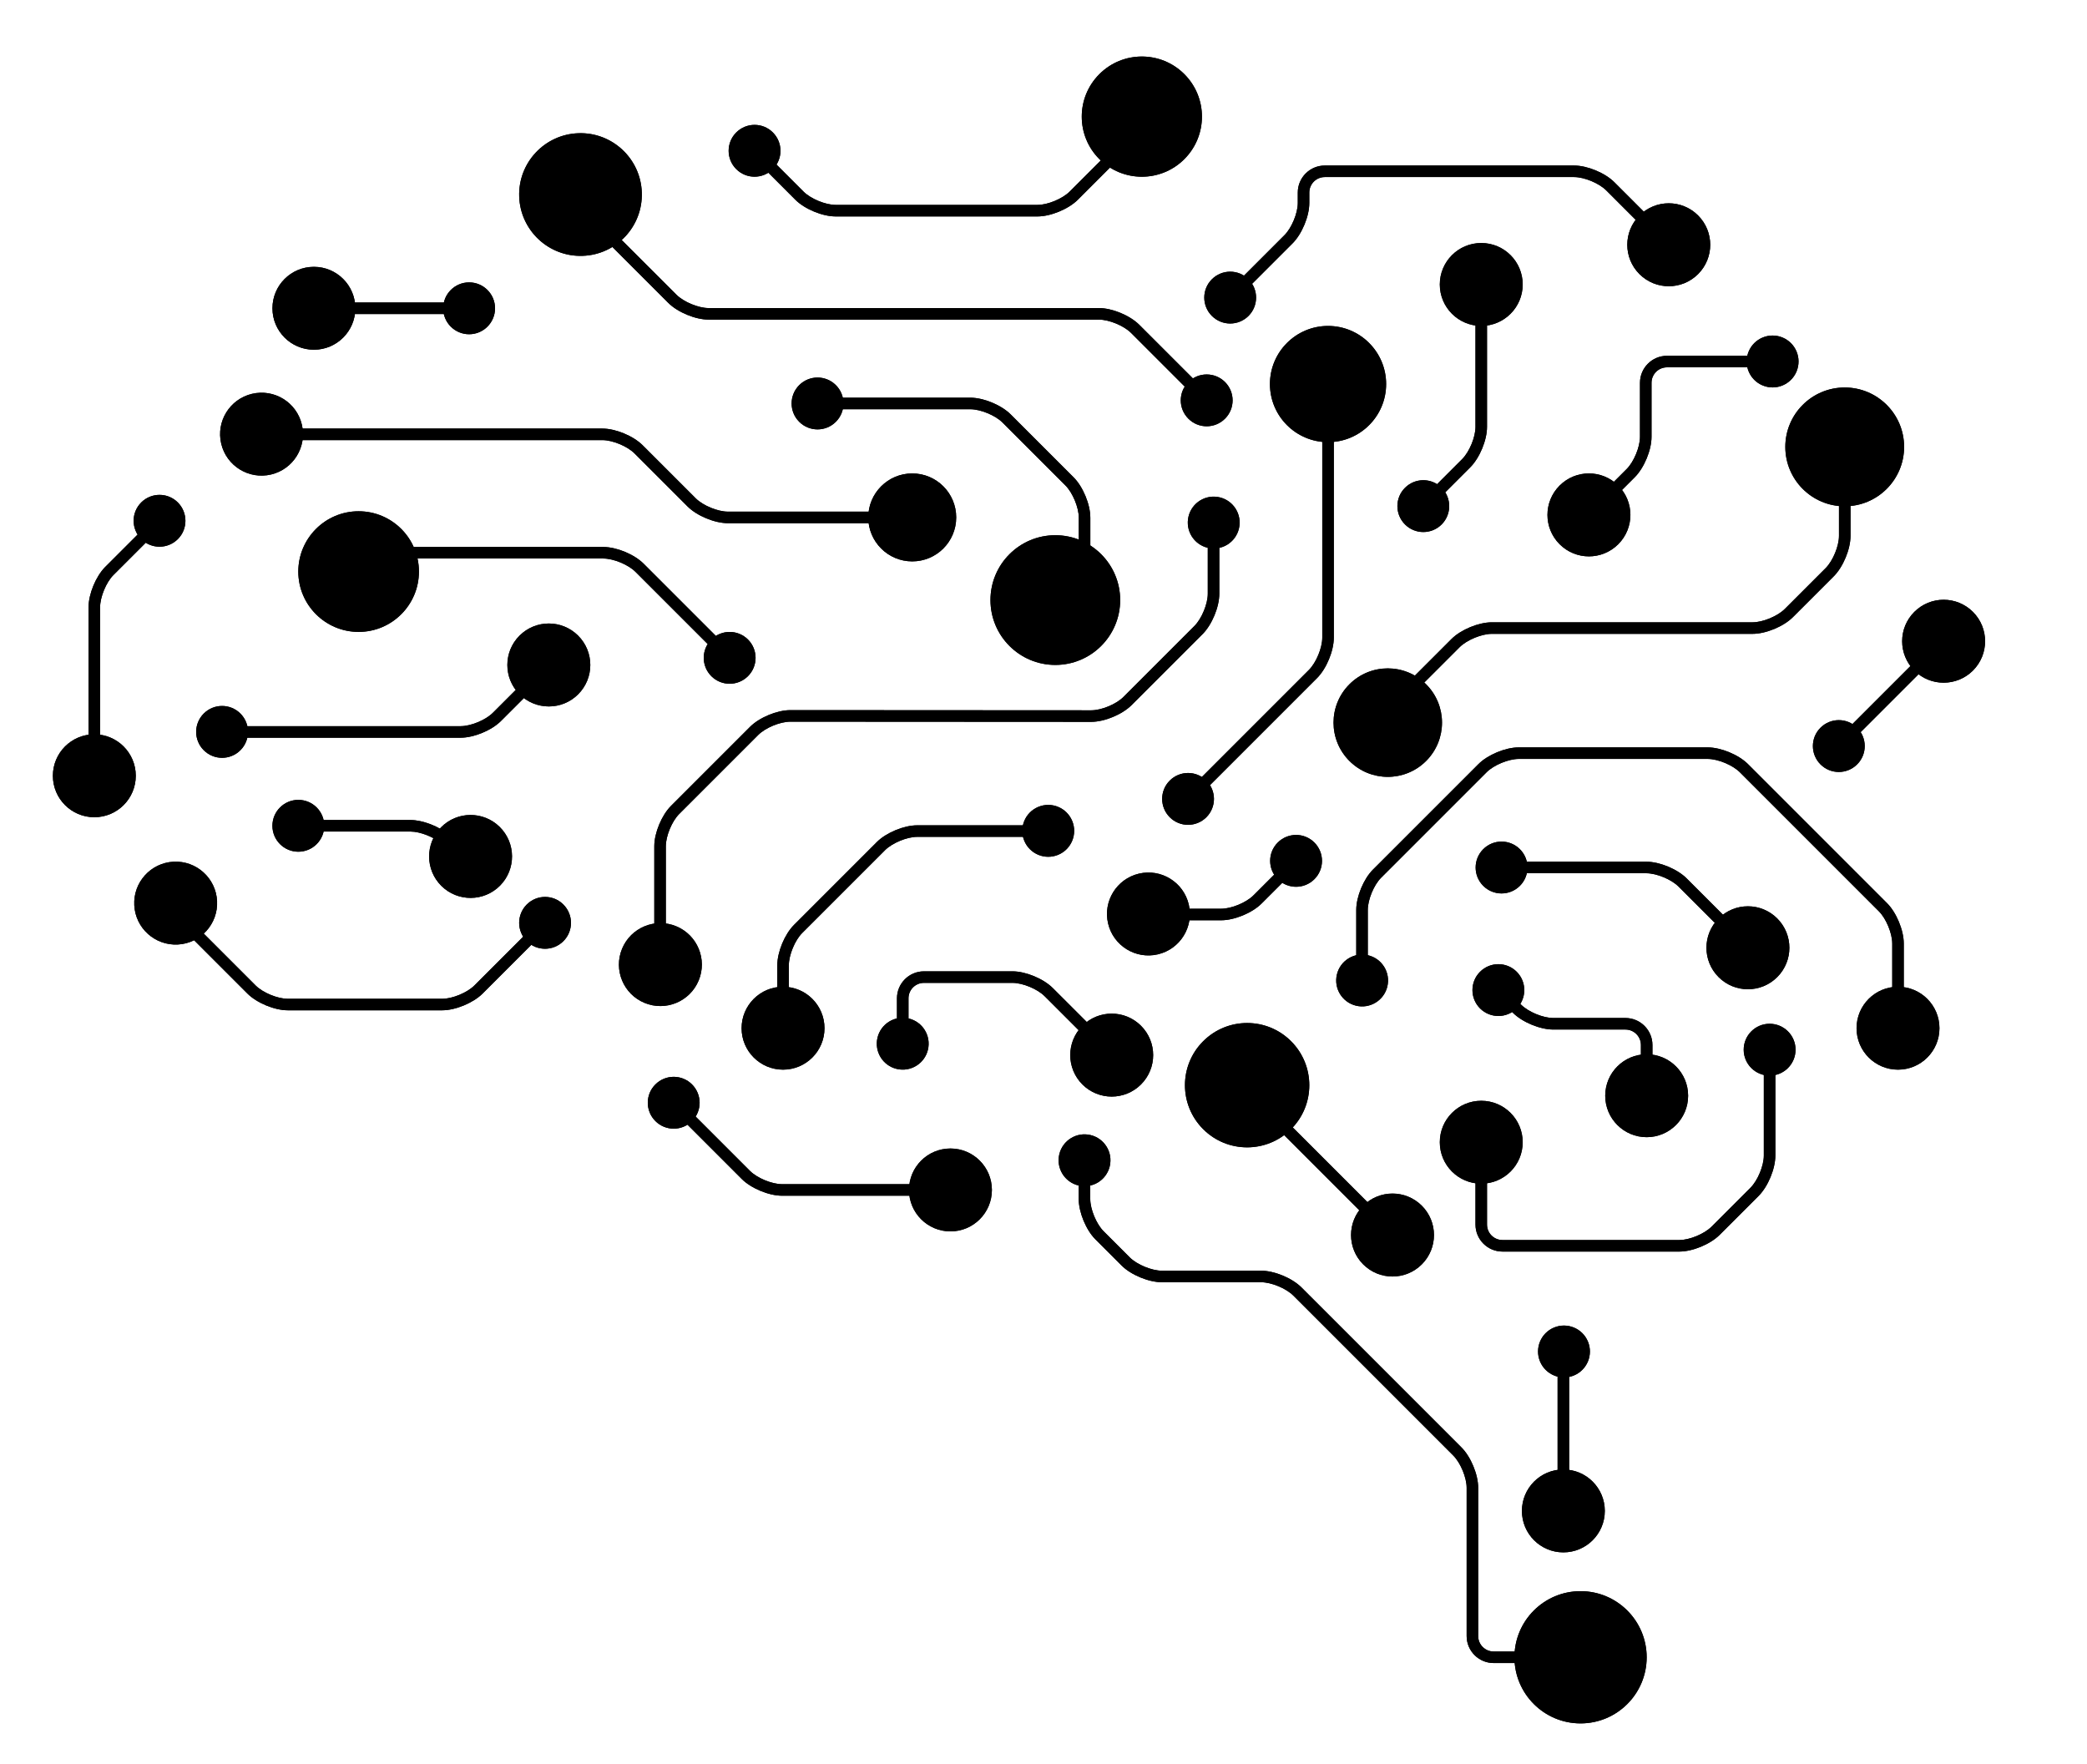 <?xml version="1.0" encoding="utf-8"?>
<!-- Generator: Adobe Illustrator 25.4.8, SVG Export Plug-In . SVG Version: 6.00 Build 0)  -->
<svg version="1.1" xmlns="http://www.w3.org/2000/svg" xmlns:xlink="http://www.w3.org/1999/xlink" x="0px" y="0px"
	 viewBox="0 0 611.75 517.04" style="enable-background:new 0 0 611.75 517.04;" xml:space="preserve">
<g id="Background">
</g>
<g id="Artwork">
	<g>
		<g>
			<g>
				<g>
					<path d="M349.17,235.64l-2.39-2.39l36.91-36.91c2.11-2.11,3.9-6.43,3.9-9.42v-74.96h3.38v74.96c0,3.88-2.15,9.06-4.89,11.81
						L349.17,235.64z"/>
				</g>
				<g>
					<g>
						<path d="M353.62,239.54c-2.97,2.97-7.78,2.97-10.74,0s-2.97-7.78,0-10.74c2.97-2.97,7.78-2.97,10.74,0
							C356.58,231.77,356.58,236.58,353.62,239.54z"/>
					</g>
				</g>
				<g>
					<g>
						<path d="M406.31,112.57c0-9.4-7.63-17.03-17.03-17.03c-9.4,0-17.03,7.63-17.03,17.03c0,9.4,7.63,17.03,17.03,17.03
							C398.69,129.6,406.31,121.97,406.31,112.57z"/>
					</g>
				</g>
			</g>
			<g>
				<g>
					<path d="M411.42,206.12l-2.39-2.39l16.44-16.43c2.74-2.74,7.93-4.89,11.81-4.89h76.45c2.99,0,7.3-1.79,9.42-3.9l12-12
						c2.11-2.11,3.9-6.43,3.9-9.42v-19.46h3.38v19.46c0,3.88-2.15,9.06-4.89,11.81l-12,12c-2.74,2.74-7.93,4.89-11.81,4.89h-76.45
						c-2.99,0-7.3,1.79-9.42,3.9L411.42,206.12z"/>
				</g>
				<g>
					<g>
						<path d="M418.03,223.05c-6.21,6.21-16.27,6.21-22.48,0c-6.21-6.21-6.21-16.27,0-22.48c6.21-6.21,16.27-6.21,22.48,0
							C424.24,206.78,424.24,216.84,418.03,223.05z"/>
					</g>
				</g>
				<g>
					<g>
						<path d="M558.14,130.99c0-9.61-7.79-17.41-17.41-17.41c-9.61,0-17.41,7.79-17.41,17.41c0,9.61,7.79,17.41,17.41,17.41
							C550.34,148.39,558.14,140.6,558.14,130.99z"/>
					</g>
				</g>
			</g>
			<g>
				<g>
					<path d="M357.98,269.74h-21.93v-3.38h21.93c2.99,0,7.3-1.79,9.42-3.9l11.59-11.59l2.39,2.39l-11.59,11.59
						C367.04,267.59,361.85,269.74,357.98,269.74z"/>
				</g>
				<g>
					<g>
						<path d="M374.54,246.96c2.97-2.97,7.78-2.97,10.74,0c2.97,2.97,2.97,7.78,0,10.74c-2.97,2.97-7.78,2.97-10.74,0
							C371.57,254.73,371.57,249.92,374.54,246.96z"/>
					</g>
				</g>
				<g>
					<g>
						<ellipse transform="matrix(0.973 -0.23 0.23 0.973 -52.579 84.517)" cx="336.65" cy="268.05" rx="12.15" ry="12.15"/>
					</g>
				</g>
			</g>
			<g>
				<g>
					<path d="M352.78,118.82l-21.24-21.24c-2.11-2.11-6.43-3.9-9.42-3.9H207.71c-3.88,0-9.06-2.15-11.81-4.89l-22.96-22.96
						c-2.08-2.08-3.88-5.64-4.59-9.06l3.31-0.68c0.57,2.74,2.07,5.76,3.67,7.36L198.3,86.4c2.11,2.11,6.43,3.9,9.42,3.9h114.41
						c3.88,0,9.06,2.15,11.81,4.89l21.24,21.24L352.78,118.82z"/>
				</g>
				<g>
					<g>
						<path d="M359.08,111.98c2.97,2.97,2.97,7.78,0,10.74c-2.97,2.97-7.78,2.97-10.74,0c-2.97-2.97-2.97-7.78,0-10.74
							C351.3,109.02,356.11,109.02,359.08,111.98z"/>
					</g>
				</g>
				<g>
					<g>
						<path d="M188.13,56.41c-0.34-9.92-8.66-17.7-18.58-17.36c-9.92,0.34-17.7,8.66-17.36,18.58c0.34,9.92,8.66,17.7,18.58,17.36
							C180.7,74.66,188.47,66.34,188.13,56.41z"/>
					</g>
				</g>
			</g>
			<g>
				<g>
					<path d="M418.13,149.81l-2.39-2.39l12.86-12.86c2.11-2.11,3.9-6.43,3.9-9.42V82.77h3.38v42.37c0,3.88-2.15,9.06-4.89,11.81
						L418.13,149.81z"/>
				</g>
				<g>
					<g>
						<path d="M422.58,153.72c-2.97,2.97-7.78,2.97-10.74,0c-2.97-2.97-2.97-7.78,0-10.74c2.97-2.97,7.78-2.97,10.74,0
							C425.54,145.94,425.54,150.75,422.58,153.72z"/>
					</g>
				</g>
				<g>
					<g>
						<path d="M446.34,83.38c0-6.71-5.44-12.15-12.15-12.15s-12.15,5.44-12.15,12.15c0,6.71,5.44,12.15,12.15,12.15
							S446.34,90.09,446.34,83.38z"/>
					</g>
				</g>
			</g>
			<g>
				<g>
					<path d="M511.58,279.43l-19.57-19.57c-2.11-2.11-6.43-3.9-9.42-3.9h-42.76v-3.38h42.76c3.88,0,9.06,2.15,11.81,4.89
						l19.57,19.57L511.58,279.43z"/>
				</g>
				<g>
					<g>
						<ellipse transform="matrix(0.707 -0.707 0.707 0.707 -50.855 385.752)" cx="440.22" cy="254.26" rx="7.6" ry="7.6"/>
					</g>
				</g>
				<g>
					<g>
						<path d="M503.76,286.4c4.75,4.75,12.44,4.75,17.19,0c4.75-4.75,4.75-12.44,0-17.19c-4.75-4.75-12.44-4.75-17.19,0
							C499.01,273.96,499.01,281.65,503.76,286.4z"/>
					</g>
				</g>
			</g>
			<g>
				<g>
					<path d="M231.23,301.99h-3.38v-19.08c0-3.88,2.15-9.06,4.89-11.81l24.3-24.3c2.74-2.74,7.93-4.89,11.81-4.89h38.69v3.38h-38.69
						c-2.99,0-7.3,1.79-9.42,3.9l-24.3,24.3c-2.11,2.11-3.9,6.43-3.9,9.42V301.99z"/>
				</g>
				<g>
					<g>
						<ellipse transform="matrix(0.924 -0.383 0.383 0.924 -69.842 136.084)" cx="307.15" cy="243.6" rx="7.6" ry="7.6"/>
					</g>
				</g>
				<g>
					<g>
						<path d="M217.38,301.38c0,6.71,5.44,12.15,12.15,12.15c6.71,0,12.15-5.44,12.15-12.15c0-6.71-5.44-12.15-12.15-12.15
							C222.82,289.22,217.38,294.67,217.38,301.38z"/>
					</g>
				</g>
			</g>
			<g>
				<g>
					<path d="M267.78,153.35h-54.42c-3.88,0-9.06-2.15-11.81-4.89l-15.56-15.56c-2.11-2.11-6.43-3.9-9.42-3.9H76.04v-3.38h100.53
						c3.88,0,9.06,2.15,11.81,4.89l15.56,15.56c2.11,2.11,6.43,3.9,9.42,3.9h54.42V153.35z"/>
				</g>
				<g>
					<g>
						<path d="M267.4,138.77c7.12,0,12.89,5.77,12.89,12.89c0,7.12-5.77,12.89-12.89,12.89c-7.12,0-12.89-5.77-12.89-12.89
							C254.51,144.54,260.28,138.77,267.4,138.77z"/>
					</g>
				</g>
				<g>
					<g>
						<ellipse transform="matrix(0.973 -0.23 0.23 0.973 -27.198 21.016)" cx="76.65" cy="127.31" rx="12.15" ry="12.15"/>
					</g>
				</g>
			</g>
			<g>
				<g>
					<path d="M319.6,161.93h-3.38v-10.2c0-2.99-1.79-7.3-3.9-9.42l-18.46-18.46c-2.11-2.11-6.43-3.9-9.42-3.9H239.3v-3.38h45.14
						c3.88,0,9.06,2.15,11.81,4.89l18.46,18.46c2.74,2.74,4.89,7.93,4.89,11.81V161.93z"/>
				</g>
				<g>
					<g>
						<ellipse transform="matrix(0.707 -0.707 0.707 0.707 -13.416 204.112)" cx="239.68" cy="118.25" rx="7.6" ry="7.6"/>
					</g>
				</g>
				<g>
					<g>
						<path d="M290.33,175.89c0,10.5,8.51,19.01,19.01,19.01c10.5,0,19.01-8.51,19.01-19.01c0-10.49-8.51-19.01-19.01-19.01
							C298.84,156.88,290.33,165.39,290.33,175.89z"/>
					</g>
				</g>
			</g>
			<g>
				<g>
					<path d="M304.12,63.44h-59.17c-3.88,0-9.06-2.15-11.81-4.89l-13.42-13.42l2.39-2.39l13.42,13.42c2.11,2.11,6.43,3.9,9.42,3.9
						h59.17c2.99,0,7.3-1.79,9.42-3.9l16.18-16.18l2.39,2.39l-16.17,16.18C313.18,61.29,308,63.44,304.12,63.44z"/>
				</g>
				<g>
					<g>
						<path d="M215.81,49.57c-2.97-2.97-2.97-7.78,0-10.74c2.97-2.97,7.78-2.97,10.74,0c2.97,2.97,2.97,7.78,0,10.74
							S218.78,52.54,215.81,49.57z"/>
					</g>
				</g>
				<g>
					<g>
						<path d="M347.16,46.64c6.88-6.88,6.88-18.03,0-24.91c-6.88-6.88-18.03-6.88-24.91,0c-6.88,6.88-6.88,18.03,0,24.91
							C329.13,53.52,340.28,53.52,347.16,46.64z"/>
					</g>
				</g>
			</g>
			<g>
				<g>
					<path d="M212.95,194.29l-26.68-26.68c-2.11-2.11-6.43-3.9-9.42-3.9h-66.82v-3.38h66.82c3.88,0,9.06,2.15,11.81,4.89
						l26.68,26.68L212.95,194.29z"/>
				</g>
				<g>
					<g>
						<path d="M219.25,187.45c2.97,2.97,2.97,7.78,0,10.74c-2.97,2.97-7.78,2.97-10.74,0c-2.97-2.97-2.97-7.78,0-10.74
							S216.28,184.49,219.25,187.45z"/>
					</g>
				</g>
				<g>
					<g>
						<path d="M105.12,149.86c-9.76,0-17.68,7.92-17.68,17.68c0,9.76,7.92,17.68,17.68,17.68c9.76,0,17.68-7.92,17.68-17.68
							C122.8,157.78,114.88,149.86,105.12,149.86z"/>
					</g>
				</g>
			</g>
			<g>
				<g>
					<path d="M195.17,283.27h-3.38v-35.24c0-3.88,2.15-9.06,4.89-11.81l23.18-23.18c2.74-2.74,7.92-4.89,11.8-4.89c0,0,0,0,0.01,0
						l88.21,0.05c0,0,0,0,0,0c2.99,0,7.3-1.78,9.41-3.9l20.84-20.84c2.11-2.11,3.9-6.43,3.9-9.42v-21.4h3.38v21.4
						c0,3.88-2.15,9.06-4.89,11.81l-20.84,20.84c-2.74,2.74-7.92,4.89-11.8,4.89c0,0,0,0-0.01,0l-88.21-0.05c0,0,0,0,0,0
						c-2.99,0-7.3,1.78-9.41,3.9l-23.18,23.18c-2.11,2.11-3.9,6.43-3.9,9.42V283.27z"/>
				</g>
				<g>
					<g>
						<ellipse transform="matrix(0.23 -0.973 0.973 0.23 125.047 464.088)" cx="355.72" cy="153.04" rx="7.6" ry="7.6"/>
					</g>
				</g>
				<g>
					<g>
						
							<ellipse transform="matrix(0.383 -0.924 0.924 0.383 -141.713 353.246)" cx="193.48" cy="282.67" rx="12.15" ry="12.15"/>
					</g>
				</g>
			</g>
			<g>
				<g>
					<path d="M135.03,216.23H64.75v-3.38h70.28c2.99,0,7.3-1.79,9.42-3.9l15.66-15.66l2.39,2.39l-15.66,15.66
						C144.1,214.09,138.91,216.23,135.03,216.23z"/>
				</g>
				<g>
					<g>
						<ellipse transform="matrix(0.707 -0.707 0.707 0.707 -132.63 108.892)" cx="65.13" cy="214.54" rx="7.6" ry="7.6"/>
					</g>
				</g>
				<g>
					<g>
						<path d="M169.47,203.51c4.75-4.75,4.75-12.44,0-17.19c-4.75-4.75-12.44-4.75-17.19,0c-4.75,4.75-4.75,12.44,0,17.19
							C157.03,208.25,164.73,208.25,169.47,203.51z"/>
					</g>
				</g>
			</g>
			<g>
				<g>
					<path d="M325.1,310.89l-18.9-18.9c-2.11-2.11-6.43-3.9-9.42-3.9h-25.95c-2.5,0-4.53,2.03-4.53,4.53v13.54h-3.38v-13.54
						c0-4.36,3.55-7.91,7.91-7.91h25.95c3.88,0,9.06,2.15,11.81,4.89l18.9,18.9L325.1,310.89z"/>
				</g>
				<g>
					<g>
						<ellipse transform="matrix(0.23 -0.973 0.973 0.23 -93.776 493.059)" cx="264.61" cy="305.78" rx="7.6" ry="7.6"/>
					</g>
				</g>
				<g>
					<g>
						<path d="M317.27,317.86c4.75,4.75,12.44,4.75,17.19,0c4.75-4.75,4.75-12.44,0-17.19c-4.75-4.75-12.44-4.75-17.19,0
							C312.53,305.42,312.53,313.11,317.27,317.86z"/>
					</g>
				</g>
			</g>
			<g>
				<g>
					<path d="M466.52,152.55l-2.39-2.39l12.69-12.69c2.11-2.11,3.9-6.43,3.9-9.42V112.2c0-4.36,3.55-7.91,7.91-7.91h31.17v3.38
						h-31.17c-2.5,0-4.53,2.03-4.53,4.53v15.85c0,3.88-2.15,9.06-4.89,11.81L466.52,152.55z"/>
				</g>
				<g>
					<g>
						<path d="M474.35,159.52c-4.75,4.75-12.44,4.75-17.19,0c-4.75-4.75-4.75-12.44,0-17.19c4.75-4.75,12.44-4.75,17.19,0
							C479.1,147.08,479.1,154.77,474.35,159.52z"/>
					</g>
				</g>
				<g>
					<g>
						<ellipse transform="matrix(0.383 -0.924 0.924 0.383 222.73 545.308)" cx="519.42" cy="105.98" rx="7.6" ry="7.6"/>
					</g>
				</g>
			</g>
			<g>
				<g>
					<path d="M558.04,301.99h-3.38v-25.44c0-2.99-1.79-7.3-3.9-9.42l-40.78-40.78c-2.11-2.11-6.43-3.9-9.42-3.9h-55.38
						c-2.99,0-7.3,1.79-9.42,3.9l-30.93,30.93c-2.11,2.11-3.9,6.43-3.9,9.42v20.9h-3.38v-20.9c0-3.88,2.15-9.06,4.89-11.81
						l30.93-30.93c2.74-2.74,7.93-4.89,11.81-4.89h55.38c3.88,0,9.06,2.15,11.81,4.89l40.78,40.78c2.74,2.74,4.89,7.93,4.89,11.81
						V301.99z"/>
				</g>
				<g>
					<g>
						<ellipse transform="matrix(0.23 -0.973 0.973 0.23 27.979 609.802)" cx="399.25" cy="287.22" rx="7.6" ry="7.6"/>
					</g>
				</g>
				<g>
					<g>
						<path d="M544.2,301.38c0,6.71,5.44,12.15,12.15,12.15c6.71,0,12.15-5.44,12.15-12.15c0-6.71-5.44-12.15-12.15-12.15
							C549.64,289.22,544.2,294.67,544.2,301.38z"/>
					</g>
				</g>
			</g>
			<g>
				<g>
					<path d="M484.37,321.78h-3.38V306.3c0-2.5-2.03-4.53-4.53-4.53h-21.16c-3.88,0-9.06-2.15-11.81-4.89l-5.75-5.75l2.39-2.39
						l5.75,5.75c2.11,2.11,6.43,3.9,9.42,3.9h21.16c4.36,0,7.91,3.55,7.91,7.91V321.78z"/>
				</g>
				<g>
					<g>
						<path d="M433.84,295.58c-2.97-2.97-2.97-7.78,0-10.74c2.97-2.97,7.78-2.97,10.74,0c2.97,2.97,2.97,7.78,0,10.74
							C441.62,298.54,436.81,298.54,433.84,295.58z"/>
					</g>
				</g>
				<g>
					<g>
						<path d="M470.53,321.17c0,6.71,5.44,12.15,12.15,12.15c6.71,0,12.15-5.44,12.15-12.15c0-6.71-5.44-12.15-12.15-12.15
							C475.97,309.02,470.53,314.46,470.53,321.17z"/>
					</g>
				</g>
			</g>
			<g>
				<g>
					
						<rect x="385.39" y="310.49" transform="matrix(0.707 -0.707 0.707 0.707 -127.692 373.561)" width="3.38" height="60.87"/>
				</g>
				<g>
					<g>
						<path d="M352.68,330.97c-7.12-7.12-7.12-18.66,0-25.77c7.12-7.12,18.66-7.12,25.77,0c7.12,7.12,7.12,18.66,0,25.77
							C371.33,338.08,359.79,338.08,352.68,330.97z"/>
					</g>
				</g>
				<g>
					<g>
						<path d="M399.58,370.6c4.75,4.75,12.44,4.75,17.19,0c4.75-4.75,4.75-12.44,0-17.19c-4.75-4.75-12.44-4.75-17.19,0
							C394.84,358.16,394.84,365.86,399.58,370.6z"/>
					</g>
				</g>
			</g>
			<g>
				<g>
					<path d="M446.72,487.46h-8.9c-4.36,0-7.91-3.55-7.91-7.91v-43.47c0-2.99-1.79-7.3-3.9-9.42l-46.92-46.92
						c-2.11-2.11-6.43-3.9-9.42-3.9h-29.09c-3.88,0-9.06-2.15-11.81-4.89l-7.68-7.68c-2.74-2.74-4.89-7.93-4.89-11.81v-11.93h3.38
						v11.93c0,2.99,1.79,7.3,3.9,9.42l7.68,7.68c2.11,2.11,6.43,3.9,9.42,3.9h29.09c3.88,0,9.06,2.15,11.81,4.89l46.92,46.92
						c2.74,2.74,4.89,7.93,4.89,11.81v43.47c0,2.5,2.03,4.53,4.53,4.53h8.9V487.46z"/>
				</g>
				<g>
					<g>
						<ellipse transform="matrix(0.23 -0.973 0.973 0.23 -85.971 571.232)" cx="317.91" cy="339.93" rx="7.6" ry="7.6"/>
					</g>
				</g>
				<g>
					<g>
						<path d="M463.3,505.15c10.7,0,19.38-8.68,19.38-19.38c0-10.7-8.68-19.38-19.38-19.38c-10.7,0-19.38,8.68-19.38,19.38
							C443.92,496.47,452.6,505.15,463.3,505.15z"/>
					</g>
				</g>
			</g>
			<g>
				<g>
					<rect x="456.57" y="395.86" width="3.38" height="47.61"/>
				</g>
				<g>
					<g>
						<ellipse transform="matrix(0.924 -0.383 0.383 0.924 -116.752 205.531)" cx="458.26" cy="396.24" rx="7.6" ry="7.6"/>
					</g>
				</g>
				<g>
					<g>
						<path d="M446.11,442.87c0,6.71,5.44,12.15,12.15,12.15s12.15-5.44,12.15-12.15c0-6.71-5.44-12.15-12.15-12.15
							S446.11,436.16,446.11,442.87z"/>
					</g>
				</g>
			</g>
			<g>
				<g>
					<path d="M492.26,366.85h-51.85c-4.36,0-7.91-3.55-7.91-7.91v-24.76h3.38v24.76c0,2.5,2.03,4.53,4.53,4.53h51.85
						c2.99,0,7.3-1.79,9.42-3.9l11.44-11.44c2.11-2.11,3.9-6.43,3.9-9.42V307.3h3.38v31.41c0,3.88-2.15,9.06-4.89,11.81
						l-11.44,11.44C501.33,364.7,496.14,366.85,492.26,366.85z"/>
				</g>
				<g>
					<g>
						<path d="M511.12,307.68c0-4.19,3.4-7.6,7.6-7.6c4.19,0,7.6,3.4,7.6,7.6c0,4.19-3.4,7.6-7.6,7.6
							C514.52,315.27,511.12,311.87,511.12,307.68z"/>
					</g>
				</g>
				<g>
					<g>
						<path d="M446.34,334.8c0-6.71-5.44-12.15-12.15-12.15s-12.15,5.44-12.15,12.15c0,6.71,5.44,12.15,12.15,12.15
							S446.34,341.51,446.34,334.8z"/>
					</g>
				</g>
			</g>
			<g>
				<g>
					<rect x="91.4" y="88.67" width="46.49" height="3.38"/>
				</g>
				<g>
					<g>
						<path d="M137.51,82.77c4.19,0,7.6,3.4,7.6,7.6c0,4.19-3.4,7.6-7.6,7.6c-4.19,0-7.6-3.4-7.6-7.6
							C129.92,86.17,133.32,82.77,137.51,82.77z"/>
					</g>
				</g>
				<g>
					<g>
						<path d="M92.01,78.21c-6.71,0-12.15,5.44-12.15,12.15c0,6.71,5.44,12.15,12.15,12.15c6.71,0,12.15-5.44,12.15-12.15
							C104.16,83.65,98.72,78.21,92.01,78.21z"/>
					</g>
				</g>
			</g>
			<g>
				<g>
					<path d="M361.52,88.69l-2.39-2.39l17.38-17.38c2.11-2.11,3.9-6.43,3.9-9.42v-3.07c0-4.36,3.55-7.91,7.91-7.91h73.08
						c3.88,0,9.06,2.15,11.81,4.89l17.56,17.56l-2.39,2.39l-17.56-17.56c-2.11-2.11-6.43-3.9-9.42-3.9h-73.08
						c-2.5,0-4.53,2.03-4.53,4.53v3.07c0,3.88-2.15,9.06-4.89,11.81L361.52,88.69z"/>
				</g>
				<g>
					<g>
						<path d="M365.97,92.6c-2.97,2.97-7.78,2.97-10.74,0c-2.97-2.97-2.97-7.78,0-10.74c2.97-2.97,7.78-2.97,10.74,0
							C368.93,84.82,368.93,89.63,365.97,92.6z"/>
					</g>
				</g>
				<g>
					<g>
						<path d="M480.56,80.34c4.75,4.75,12.44,4.75,17.19,0c4.75-4.75,4.75-12.44,0-17.19c-4.75-4.75-12.44-4.75-17.19,0
							C475.81,67.9,475.81,75.6,480.56,80.34z"/>
					</g>
				</g>
			</g>
			<g>
				<g>
					<path d="M129.39,247.27c-2.23-1.95-6.28-3.53-9.02-3.53H87.07v-3.38h33.29c3.56,0,8.4,1.88,11.25,4.37L129.39,247.27z"/>
				</g>
				<g>
					<g>
						<path d="M87.45,249.65c-4.19,0-7.6-3.4-7.6-7.6c0-4.19,3.4-7.6,7.6-7.6c4.19,0,7.6,3.4,7.6,7.6
							C95.05,246.24,91.64,249.65,87.45,249.65z"/>
					</g>
				</g>
				<g>
					<g>
						<path d="M129.4,259.69c4.78,4.71,12.47,4.66,17.19-0.12c4.71-4.78,4.66-12.47-0.12-17.19c-4.78-4.71-12.47-4.66-17.19,0.12
							C124.57,247.28,124.63,254.98,129.4,259.69z"/>
					</g>
				</g>
			</g>
			<g>
				<g>
					<path d="M29.34,228h-3.38v-50.02c0-3.88,2.15-9.06,4.89-11.81l14.98-14.98l2.39,2.39l-14.98,14.98
						c-2.11,2.11-3.9,6.43-3.9,9.42V228z"/>
				</g>
				<g>
					<g>
						<path d="M41.39,147.28c2.97-2.97,7.78-2.97,10.74,0s2.97,7.78,0,10.74c-2.97,2.97-7.78,2.97-10.74,0
							C38.43,155.05,38.43,150.24,41.39,147.28z"/>
					</g>
				</g>
				<g>
					<g>
						<path d="M15.5,227.39c0,6.71,5.44,12.15,12.15,12.15c6.71,0,12.15-5.44,12.15-12.15c0-6.71-5.44-12.15-12.15-12.15
							C20.94,215.24,15.5,220.68,15.5,227.39z"/>
					</g>
				</g>
			</g>
			<g>
				<g>
					<path d="M129.62,296.13H84.35c-3.88,0-9.06-2.15-11.81-4.89l-18.47-18.47c-1.89-1.89-3.57-5.04-4.39-8.22l3.27-0.84
						c0.67,2.59,2.04,5.21,3.51,6.68l18.47,18.47c2.11,2.11,6.43,3.9,9.42,3.9h45.28c2.99,0,7.3-1.79,9.42-3.9l19.81-19.81
						l2.39,2.39l-19.81,19.81C138.69,293.98,133.5,296.13,129.62,296.13z"/>
				</g>
				<g>
					<g>
						<path d="M154.4,265.13c2.97-2.97,7.78-2.97,10.74,0c2.97,2.97,2.97,7.78,0,10.74s-7.78,2.97-10.74,0
							S151.44,268.1,154.4,265.13z"/>
					</g>
				</g>
				<g>
					<g>
						<path d="M63.63,264.09c-0.35-6.7-6.06-11.86-12.76-11.51c-6.7,0.34-11.86,6.06-11.51,12.76c0.34,6.7,6.06,11.86,12.76,11.51
							C58.82,276.51,63.97,270.79,63.63,264.09z"/>
					</g>
				</g>
			</g>
			<g>
				<g>
					<path d="M286.31,350.48h-57.06c-3.88,0-9.06-2.15-11.81-4.89l-21.43-21.43l2.39-2.39l21.43,21.43c2.11,2.11,6.43,3.9,9.42,3.9
						h57.06V350.48z"/>
				</g>
				<g>
					<g>
						<path d="M192.11,328.6c-2.97-2.97-2.97-7.78,0-10.74c2.97-2.97,7.78-2.97,10.74,0c2.97,2.97,2.97,7.78,0,10.74
							C199.89,331.57,195.08,331.57,192.11,328.6z"/>
					</g>
				</g>
				<g>
					<g>
						<path d="M278.6,360.94c6.71,0,12.15-5.44,12.15-12.15c0-6.71-5.44-12.15-12.15-12.15c-6.71,0-12.15,5.44-12.15,12.15
							C266.45,355.5,271.89,360.94,278.6,360.94z"/>
					</g>
				</g>
			</g>
			<g>
				<g>
					<rect x="532.23" y="201.55" transform="matrix(0.707 -0.707 0.707 0.707 18.673 451.557)" width="44.44" height="3.38"/>
				</g>
				<g>
					<g>
						<path d="M544.37,224.05c-2.97,2.97-7.78,2.97-10.74,0c-2.97-2.97-2.97-7.78,0-10.74c2.97-2.97,7.78-2.97,10.74,0
							C547.34,216.28,547.34,221.09,544.37,224.05z"/>
					</g>
				</g>
				<g>
					<g>
						<path d="M578.32,196.55c4.75-4.75,4.75-12.44,0-17.19s-12.44-4.75-17.19,0c-4.75,4.75-4.75,12.44,0,17.19
							S573.58,201.29,578.32,196.55z"/>
					</g>
				</g>
			</g>
		</g>
		<g>
			<g>
				<g>
					<path d="M349.17,235.64l-2.39-2.39l36.91-36.91c2.11-2.11,3.9-6.43,3.9-9.42v-74.96h3.38v74.96c0,3.88-2.15,9.06-4.89,11.81
						L349.17,235.64z"/>
				</g>
				<g>
					<g>
						<path d="M353.62,239.54c-2.97,2.97-7.78,2.97-10.74,0s-2.97-7.78,0-10.74c2.97-2.97,7.78-2.97,10.74,0
							C356.58,231.77,356.58,236.58,353.62,239.54z"/>
					</g>
				</g>
				<g>
					<g>
						<path d="M406.31,112.57c0-9.4-7.63-17.03-17.03-17.03c-9.4,0-17.03,7.63-17.03,17.03c0,9.4,7.63,17.03,17.03,17.03
							C398.69,129.6,406.31,121.97,406.31,112.57z"/>
					</g>
				</g>
			</g>
			<g>
				<g>
					<path d="M411.42,206.12l-2.39-2.39l16.44-16.43c2.74-2.74,7.93-4.89,11.81-4.89h76.45c2.99,0,7.3-1.79,9.42-3.9l12-12
						c2.11-2.11,3.9-6.43,3.9-9.42v-19.46h3.38v19.46c0,3.88-2.15,9.06-4.89,11.81l-12,12c-2.74,2.74-7.93,4.89-11.81,4.89h-76.45
						c-2.99,0-7.3,1.79-9.42,3.9L411.42,206.12z"/>
				</g>
				<g>
					<g>
						<path d="M418.03,223.05c-6.21,6.21-16.27,6.21-22.48,0c-6.21-6.21-6.21-16.27,0-22.48c6.21-6.21,16.27-6.21,22.48,0
							C424.24,206.78,424.24,216.84,418.03,223.05z"/>
					</g>
				</g>
				<g>
					<g>
						<path d="M558.14,130.99c0-9.61-7.79-17.41-17.41-17.41c-9.61,0-17.41,7.79-17.41,17.41c0,9.61,7.79,17.41,17.41,17.41
							C550.34,148.39,558.14,140.6,558.14,130.99z"/>
					</g>
				</g>
			</g>
			<g>
				<g>
					<path d="M357.98,269.74h-21.93v-3.38h21.93c2.99,0,7.3-1.79,9.42-3.9l11.59-11.59l2.39,2.39l-11.59,11.59
						C367.04,267.59,361.85,269.74,357.98,269.74z"/>
				</g>
				<g>
					<g>
						<path d="M374.54,246.96c2.97-2.97,7.78-2.97,10.74,0c2.97,2.97,2.97,7.78,0,10.74c-2.97,2.97-7.78,2.97-10.74,0
							C371.57,254.73,371.57,249.92,374.54,246.96z"/>
					</g>
				</g>
				<g>
					<g>
						<ellipse transform="matrix(0.973 -0.23 0.23 0.973 -52.579 84.517)" cx="336.65" cy="268.05" rx="12.15" ry="12.15"/>
					</g>
				</g>
			</g>
			<g>
				<g>
					<path d="M352.78,118.82l-21.24-21.24c-2.11-2.11-6.43-3.9-9.42-3.9H207.71c-3.88,0-9.06-2.15-11.81-4.89l-22.96-22.96
						c-2.08-2.08-3.88-5.64-4.59-9.06l3.31-0.68c0.57,2.74,2.07,5.76,3.67,7.36L198.3,86.4c2.11,2.11,6.43,3.9,9.42,3.9h114.41
						c3.88,0,9.06,2.15,11.81,4.89l21.24,21.24L352.78,118.82z"/>
				</g>
				<g>
					<g>
						<path d="M359.08,111.98c2.97,2.97,2.97,7.78,0,10.74c-2.97,2.97-7.78,2.97-10.74,0c-2.97-2.97-2.97-7.78,0-10.74
							C351.3,109.02,356.11,109.02,359.08,111.98z"/>
					</g>
				</g>
				<g>
					<g>
						<path d="M188.13,56.41c-0.34-9.92-8.66-17.7-18.58-17.36c-9.92,0.34-17.7,8.66-17.36,18.58c0.34,9.92,8.66,17.7,18.58,17.36
							C180.7,74.66,188.47,66.34,188.13,56.41z"/>
					</g>
				</g>
			</g>
			<g>
				<g>
					<path d="M418.13,149.81l-2.39-2.39l12.86-12.86c2.11-2.11,3.9-6.43,3.9-9.42V82.77h3.38v42.37c0,3.88-2.15,9.06-4.89,11.81
						L418.13,149.81z"/>
				</g>
				<g>
					<g>
						<path d="M422.58,153.72c-2.97,2.97-7.78,2.97-10.74,0c-2.97-2.97-2.97-7.78,0-10.74c2.97-2.97,7.78-2.97,10.74,0
							C425.54,145.94,425.54,150.75,422.58,153.72z"/>
					</g>
				</g>
				<g>
					<g>
						<path d="M446.34,83.38c0-6.71-5.44-12.15-12.15-12.15s-12.15,5.44-12.15,12.15c0,6.71,5.44,12.15,12.15,12.15
							S446.34,90.09,446.34,83.38z"/>
					</g>
				</g>
			</g>
			<g>
				<g>
					<path d="M511.58,279.43l-19.57-19.57c-2.11-2.11-6.43-3.9-9.42-3.9h-42.76v-3.38h42.76c3.88,0,9.06,2.15,11.81,4.89
						l19.57,19.57L511.58,279.43z"/>
				</g>
				<g>
					<g>
						<ellipse transform="matrix(0.707 -0.707 0.707 0.707 -50.855 385.752)" cx="440.22" cy="254.26" rx="7.6" ry="7.6"/>
					</g>
				</g>
				<g>
					<g>
						<path d="M503.76,286.4c4.75,4.75,12.44,4.75,17.19,0c4.75-4.75,4.75-12.44,0-17.19c-4.75-4.75-12.44-4.75-17.19,0
							C499.01,273.96,499.01,281.65,503.76,286.4z"/>
					</g>
				</g>
			</g>
			<g>
				<g>
					<path d="M231.23,301.99h-3.38v-19.08c0-3.88,2.15-9.06,4.89-11.81l24.3-24.3c2.74-2.74,7.93-4.89,11.81-4.89h38.69v3.38h-38.69
						c-2.99,0-7.3,1.79-9.42,3.9l-24.3,24.3c-2.11,2.11-3.9,6.43-3.9,9.42V301.99z"/>
				</g>
				<g>
					<g>
						<ellipse transform="matrix(0.924 -0.383 0.383 0.924 -69.842 136.084)" cx="307.15" cy="243.6" rx="7.6" ry="7.6"/>
					</g>
				</g>
				<g>
					<g>
						<path d="M217.38,301.38c0,6.71,5.44,12.15,12.15,12.15c6.71,0,12.15-5.44,12.15-12.15c0-6.71-5.44-12.15-12.15-12.15
							C222.82,289.22,217.38,294.67,217.38,301.38z"/>
					</g>
				</g>
			</g>
			<g>
				<g>
					<path d="M267.78,153.35h-54.42c-3.88,0-9.06-2.15-11.81-4.89l-15.56-15.56c-2.11-2.11-6.43-3.9-9.42-3.9H76.04v-3.38h100.53
						c3.88,0,9.06,2.15,11.81,4.89l15.56,15.56c2.11,2.11,6.43,3.9,9.42,3.9h54.42V153.35z"/>
				</g>
				<g>
					<g>
						<path d="M267.4,138.77c7.12,0,12.89,5.77,12.89,12.89c0,7.12-5.77,12.89-12.89,12.89c-7.12,0-12.89-5.77-12.89-12.89
							C254.51,144.54,260.28,138.77,267.4,138.77z"/>
					</g>
				</g>
				<g>
					<g>
						<ellipse transform="matrix(0.973 -0.23 0.23 0.973 -27.198 21.016)" cx="76.65" cy="127.31" rx="12.15" ry="12.15"/>
					</g>
				</g>
			</g>
			<g>
				<g>
					<path d="M319.6,161.93h-3.38v-10.2c0-2.99-1.79-7.3-3.9-9.42l-18.46-18.46c-2.11-2.11-6.43-3.9-9.42-3.9H239.3v-3.38h45.14
						c3.88,0,9.06,2.15,11.81,4.89l18.46,18.46c2.74,2.74,4.89,7.93,4.89,11.81V161.93z"/>
				</g>
				<g>
					<g>
						<ellipse transform="matrix(0.707 -0.707 0.707 0.707 -13.416 204.112)" cx="239.68" cy="118.25" rx="7.6" ry="7.6"/>
					</g>
				</g>
				<g>
					<g>
						<path d="M290.33,175.89c0,10.5,8.51,19.01,19.01,19.01c10.5,0,19.01-8.51,19.01-19.01c0-10.49-8.51-19.01-19.01-19.01
							C298.84,156.88,290.33,165.39,290.33,175.89z"/>
					</g>
				</g>
			</g>
			<g>
				<g>
					<path d="M304.12,63.44h-59.17c-3.88,0-9.06-2.15-11.81-4.89l-13.42-13.42l2.39-2.39l13.42,13.42c2.11,2.11,6.43,3.9,9.42,3.9
						h59.17c2.99,0,7.3-1.79,9.42-3.9l16.18-16.18l2.39,2.39l-16.17,16.18C313.18,61.29,308,63.44,304.12,63.44z"/>
				</g>
				<g>
					<g>
						<path d="M215.81,49.57c-2.97-2.97-2.97-7.78,0-10.74c2.97-2.97,7.78-2.97,10.74,0c2.97,2.97,2.97,7.78,0,10.74
							S218.78,52.54,215.81,49.57z"/>
					</g>
				</g>
				<g>
					<g>
						<path d="M347.16,46.64c6.88-6.88,6.88-18.03,0-24.91c-6.88-6.88-18.03-6.88-24.91,0c-6.88,6.88-6.88,18.03,0,24.91
							C329.13,53.52,340.28,53.52,347.16,46.64z"/>
					</g>
				</g>
			</g>
			<g>
				<g>
					<path d="M212.95,194.29l-26.68-26.68c-2.11-2.11-6.43-3.9-9.42-3.9h-66.82v-3.38h66.82c3.88,0,9.06,2.15,11.81,4.89
						l26.68,26.68L212.95,194.29z"/>
				</g>
				<g>
					<g>
						<path d="M219.25,187.45c2.97,2.97,2.97,7.78,0,10.74c-2.97,2.97-7.78,2.97-10.74,0c-2.97-2.97-2.97-7.78,0-10.74
							S216.28,184.49,219.25,187.45z"/>
					</g>
				</g>
				<g>
					<g>
						<path d="M105.12,149.86c-9.76,0-17.68,7.92-17.68,17.68c0,9.76,7.92,17.68,17.68,17.68c9.76,0,17.68-7.92,17.68-17.68
							C122.8,157.78,114.88,149.86,105.12,149.86z"/>
					</g>
				</g>
			</g>
			<g>
				<g>
					<path d="M195.17,283.27h-3.38v-35.24c0-3.88,2.15-9.06,4.89-11.81l23.18-23.18c2.74-2.74,7.92-4.89,11.8-4.89c0,0,0,0,0.01,0
						l88.21,0.05c0,0,0,0,0,0c2.99,0,7.3-1.78,9.41-3.9l20.84-20.84c2.11-2.11,3.9-6.43,3.9-9.42v-21.4h3.38v21.4
						c0,3.88-2.15,9.06-4.89,11.81l-20.84,20.84c-2.74,2.74-7.92,4.89-11.8,4.89c0,0,0,0-0.01,0l-88.21-0.05c0,0,0,0,0,0
						c-2.99,0-7.3,1.78-9.41,3.9l-23.18,23.18c-2.11,2.11-3.9,6.43-3.9,9.42V283.27z"/>
				</g>
				<g>
					<g>
						<ellipse transform="matrix(0.23 -0.973 0.973 0.23 125.047 464.088)" cx="355.72" cy="153.04" rx="7.6" ry="7.6"/>
					</g>
				</g>
				<g>
					<g>
						
							<ellipse transform="matrix(0.383 -0.924 0.924 0.383 -141.713 353.246)" cx="193.48" cy="282.67" rx="12.15" ry="12.15"/>
					</g>
				</g>
			</g>
			<g>
				<g>
					<path d="M135.03,216.23H64.75v-3.38h70.28c2.99,0,7.3-1.79,9.42-3.9l15.66-15.66l2.39,2.39l-15.66,15.66
						C144.1,214.09,138.91,216.23,135.03,216.23z"/>
				</g>
				<g>
					<g>
						<ellipse transform="matrix(0.707 -0.707 0.707 0.707 -132.63 108.892)" cx="65.13" cy="214.54" rx="7.6" ry="7.6"/>
					</g>
				</g>
				<g>
					<g>
						<path d="M169.47,203.51c4.75-4.75,4.75-12.44,0-17.19c-4.75-4.75-12.44-4.75-17.19,0c-4.75,4.75-4.75,12.44,0,17.19
							C157.03,208.25,164.73,208.25,169.47,203.51z"/>
					</g>
				</g>
			</g>
			<g>
				<g>
					<path d="M325.1,310.89l-18.9-18.9c-2.11-2.11-6.43-3.9-9.42-3.9h-25.95c-2.5,0-4.53,2.03-4.53,4.53v13.54h-3.38v-13.54
						c0-4.36,3.55-7.91,7.91-7.91h25.95c3.88,0,9.06,2.15,11.81,4.89l18.9,18.9L325.1,310.89z"/>
				</g>
				<g>
					<g>
						<ellipse transform="matrix(0.23 -0.973 0.973 0.23 -93.776 493.059)" cx="264.61" cy="305.78" rx="7.6" ry="7.6"/>
					</g>
				</g>
				<g>
					<g>
						<path d="M317.27,317.86c4.75,4.75,12.44,4.75,17.19,0c4.75-4.75,4.75-12.44,0-17.19c-4.75-4.75-12.44-4.75-17.19,0
							C312.53,305.42,312.53,313.11,317.27,317.86z"/>
					</g>
				</g>
			</g>
			<g>
				<g>
					<path d="M466.52,152.55l-2.39-2.39l12.69-12.69c2.11-2.11,3.9-6.43,3.9-9.42V112.2c0-4.36,3.55-7.91,7.91-7.91h31.17v3.38
						h-31.17c-2.5,0-4.53,2.03-4.53,4.53v15.85c0,3.88-2.15,9.06-4.89,11.81L466.52,152.55z"/>
				</g>
				<g>
					<g>
						<path d="M474.35,159.52c-4.75,4.75-12.44,4.75-17.19,0c-4.75-4.75-4.75-12.44,0-17.19c4.75-4.75,12.44-4.75,17.19,0
							C479.1,147.08,479.1,154.77,474.35,159.52z"/>
					</g>
				</g>
				<g>
					<g>
						<ellipse transform="matrix(0.383 -0.924 0.924 0.383 222.73 545.308)" cx="519.42" cy="105.98" rx="7.6" ry="7.6"/>
					</g>
				</g>
			</g>
			<g>
				<g>
					<path d="M558.04,301.99h-3.38v-25.44c0-2.99-1.79-7.3-3.9-9.42l-40.78-40.78c-2.11-2.11-6.43-3.9-9.42-3.9h-55.38
						c-2.99,0-7.3,1.79-9.42,3.9l-30.93,30.93c-2.11,2.11-3.9,6.43-3.9,9.42v20.9h-3.38v-20.9c0-3.88,2.15-9.06,4.89-11.81
						l30.93-30.93c2.74-2.74,7.93-4.89,11.81-4.89h55.38c3.88,0,9.06,2.15,11.81,4.89l40.78,40.78c2.74,2.74,4.89,7.93,4.89,11.81
						V301.99z"/>
				</g>
				<g>
					<g>
						<ellipse transform="matrix(0.23 -0.973 0.973 0.23 27.979 609.802)" cx="399.25" cy="287.22" rx="7.6" ry="7.6"/>
					</g>
				</g>
				<g>
					<g>
						<path d="M544.2,301.38c0,6.71,5.44,12.15,12.15,12.15c6.71,0,12.15-5.44,12.15-12.15c0-6.71-5.44-12.15-12.15-12.15
							C549.64,289.22,544.2,294.67,544.2,301.38z"/>
					</g>
				</g>
			</g>
			<g>
				<g>
					<path d="M484.37,321.78h-3.38V306.3c0-2.5-2.03-4.53-4.53-4.53h-21.16c-3.88,0-9.06-2.15-11.81-4.89l-5.75-5.75l2.39-2.39
						l5.75,5.75c2.11,2.11,6.43,3.9,9.42,3.9h21.16c4.36,0,7.91,3.55,7.91,7.91V321.78z"/>
				</g>
				<g>
					<g>
						<path d="M433.84,295.58c-2.97-2.97-2.97-7.78,0-10.74c2.97-2.97,7.78-2.97,10.74,0c2.97,2.97,2.97,7.78,0,10.74
							C441.62,298.54,436.81,298.54,433.84,295.58z"/>
					</g>
				</g>
				<g>
					<g>
						<path d="M470.53,321.17c0,6.71,5.44,12.15,12.15,12.15c6.71,0,12.15-5.44,12.15-12.15c0-6.71-5.44-12.15-12.15-12.15
							C475.97,309.02,470.53,314.46,470.53,321.17z"/>
					</g>
				</g>
			</g>
			<g>
				<g>
					
						<rect x="385.39" y="310.49" transform="matrix(0.707 -0.707 0.707 0.707 -127.692 373.561)" width="3.38" height="60.87"/>
				</g>
				<g>
					<g>
						<path d="M352.68,330.97c-7.12-7.12-7.12-18.66,0-25.77c7.12-7.12,18.66-7.12,25.77,0c7.12,7.12,7.12,18.66,0,25.77
							C371.33,338.08,359.79,338.08,352.68,330.97z"/>
					</g>
				</g>
				<g>
					<g>
						<path d="M399.58,370.6c4.75,4.75,12.44,4.75,17.19,0c4.75-4.75,4.75-12.44,0-17.19c-4.75-4.75-12.44-4.75-17.19,0
							C394.84,358.16,394.84,365.86,399.58,370.6z"/>
					</g>
				</g>
			</g>
			<g>
				<g>
					<path d="M446.72,487.46h-8.9c-4.36,0-7.91-3.55-7.91-7.91v-43.47c0-2.99-1.79-7.3-3.9-9.42l-46.92-46.92
						c-2.11-2.11-6.43-3.9-9.42-3.9h-29.09c-3.88,0-9.06-2.15-11.81-4.89l-7.68-7.68c-2.74-2.74-4.89-7.93-4.89-11.81v-11.93h3.38
						v11.93c0,2.99,1.79,7.3,3.9,9.42l7.68,7.68c2.11,2.11,6.43,3.9,9.42,3.9h29.09c3.88,0,9.06,2.15,11.81,4.89l46.92,46.92
						c2.74,2.74,4.89,7.93,4.89,11.81v43.47c0,2.5,2.03,4.53,4.53,4.53h8.9V487.46z"/>
				</g>
				<g>
					<g>
						<ellipse transform="matrix(0.23 -0.973 0.973 0.23 -85.971 571.232)" cx="317.91" cy="339.93" rx="7.6" ry="7.6"/>
					</g>
				</g>
				<g>
					<g>
						<path d="M463.3,505.15c10.7,0,19.38-8.68,19.38-19.38c0-10.7-8.68-19.38-19.38-19.38c-10.7,0-19.38,8.68-19.38,19.38
							C443.92,496.47,452.6,505.15,463.3,505.15z"/>
					</g>
				</g>
			</g>
			<g>
				<g>
					<rect x="456.57" y="395.86" width="3.38" height="47.61"/>
				</g>
				<g>
					<g>
						<ellipse transform="matrix(0.924 -0.383 0.383 0.924 -116.752 205.531)" cx="458.26" cy="396.24" rx="7.6" ry="7.6"/>
					</g>
				</g>
				<g>
					<g>
						<path d="M446.11,442.87c0,6.71,5.44,12.15,12.15,12.15s12.15-5.44,12.15-12.15c0-6.71-5.44-12.15-12.15-12.15
							S446.11,436.16,446.11,442.87z"/>
					</g>
				</g>
			</g>
			<g>
				<g>
					<path d="M492.26,366.85h-51.85c-4.36,0-7.91-3.55-7.91-7.91v-24.76h3.38v24.76c0,2.5,2.03,4.53,4.53,4.53h51.85
						c2.99,0,7.3-1.79,9.42-3.9l11.44-11.44c2.11-2.11,3.9-6.43,3.9-9.42V307.3h3.38v31.41c0,3.88-2.15,9.06-4.89,11.81
						l-11.44,11.44C501.33,364.7,496.14,366.85,492.26,366.85z"/>
				</g>
				<g>
					<g>
						<path d="M511.12,307.68c0-4.19,3.4-7.6,7.6-7.6c4.19,0,7.6,3.4,7.6,7.6c0,4.19-3.4,7.6-7.6,7.6
							C514.52,315.27,511.12,311.87,511.12,307.68z"/>
					</g>
				</g>
				<g>
					<g>
						<path d="M446.34,334.8c0-6.71-5.44-12.15-12.15-12.15s-12.15,5.44-12.15,12.15c0,6.71,5.44,12.15,12.15,12.15
							S446.34,341.51,446.34,334.8z"/>
					</g>
				</g>
			</g>
			<g>
				<g>
					<rect x="91.4" y="88.67" width="46.49" height="3.38"/>
				</g>
				<g>
					<g>
						<path d="M137.51,82.77c4.19,0,7.6,3.4,7.6,7.6c0,4.19-3.4,7.6-7.6,7.6c-4.19,0-7.6-3.4-7.6-7.6
							C129.92,86.17,133.32,82.77,137.51,82.77z"/>
					</g>
				</g>
				<g>
					<g>
						<path d="M92.01,78.21c-6.71,0-12.15,5.44-12.15,12.15c0,6.71,5.44,12.15,12.15,12.15c6.71,0,12.15-5.44,12.15-12.15
							C104.16,83.65,98.72,78.21,92.01,78.21z"/>
					</g>
				</g>
			</g>
			<g>
				<g>
					<path d="M361.52,88.69l-2.39-2.39l17.38-17.38c2.11-2.11,3.9-6.43,3.9-9.42v-3.07c0-4.36,3.55-7.91,7.91-7.91h73.08
						c3.88,0,9.06,2.15,11.81,4.89l17.56,17.56l-2.39,2.39l-17.56-17.56c-2.11-2.11-6.43-3.9-9.42-3.9h-73.08
						c-2.5,0-4.53,2.03-4.53,4.53v3.07c0,3.88-2.15,9.06-4.89,11.81L361.52,88.69z"/>
				</g>
				<g>
					<g>
						<path d="M365.97,92.6c-2.97,2.97-7.78,2.97-10.74,0c-2.97-2.97-2.97-7.78,0-10.74c2.97-2.97,7.78-2.97,10.74,0
							C368.93,84.82,368.93,89.63,365.97,92.6z"/>
					</g>
				</g>
				<g>
					<g>
						<path d="M480.56,80.34c4.75,4.75,12.44,4.75,17.19,0c4.75-4.75,4.75-12.44,0-17.19c-4.75-4.75-12.44-4.75-17.19,0
							C475.81,67.9,475.81,75.6,480.56,80.34z"/>
					</g>
				</g>
			</g>
			<g>
				<g>
					<path d="M129.39,247.27c-2.23-1.95-6.28-3.53-9.02-3.53H87.07v-3.38h33.29c3.56,0,8.4,1.88,11.25,4.37L129.39,247.27z"/>
				</g>
				<g>
					<g>
						<path d="M87.45,249.65c-4.19,0-7.6-3.4-7.6-7.6c0-4.19,3.4-7.6,7.6-7.6c4.19,0,7.6,3.4,7.6,7.6
							C95.05,246.24,91.64,249.65,87.45,249.65z"/>
					</g>
				</g>
				<g>
					<g>
						<path d="M129.4,259.69c4.78,4.71,12.47,4.66,17.19-0.12c4.71-4.78,4.66-12.47-0.12-17.19c-4.78-4.71-12.47-4.66-17.19,0.12
							C124.57,247.28,124.63,254.98,129.4,259.69z"/>
					</g>
				</g>
			</g>
			<g>
				<g>
					<path d="M29.34,228h-3.38v-50.02c0-3.88,2.15-9.06,4.89-11.81l14.98-14.98l2.39,2.39l-14.98,14.98
						c-2.11,2.11-3.9,6.43-3.9,9.42V228z"/>
				</g>
				<g>
					<g>
						<path d="M41.39,147.28c2.97-2.97,7.78-2.97,10.74,0s2.97,7.78,0,10.74c-2.97,2.97-7.78,2.97-10.74,0
							C38.43,155.05,38.43,150.24,41.39,147.28z"/>
					</g>
				</g>
				<g>
					<g>
						<path d="M15.5,227.39c0,6.71,5.44,12.15,12.15,12.15c6.71,0,12.15-5.44,12.15-12.15c0-6.71-5.44-12.15-12.15-12.15
							C20.94,215.24,15.5,220.68,15.5,227.39z"/>
					</g>
				</g>
			</g>
			<g>
				<g>
					<path d="M129.62,296.13H84.35c-3.88,0-9.06-2.15-11.81-4.89l-18.47-18.47c-1.89-1.89-3.57-5.04-4.39-8.22l3.27-0.84
						c0.67,2.59,2.04,5.21,3.51,6.68l18.47,18.47c2.11,2.11,6.43,3.9,9.42,3.9h45.28c2.99,0,7.3-1.79,9.42-3.9l19.81-19.81
						l2.39,2.39l-19.81,19.81C138.69,293.98,133.5,296.13,129.62,296.13z"/>
				</g>
				<g>
					<g>
						<path d="M154.4,265.13c2.97-2.97,7.78-2.97,10.74,0c2.97,2.97,2.97,7.78,0,10.74s-7.78,2.97-10.74,0
							S151.44,268.1,154.4,265.13z"/>
					</g>
				</g>
				<g>
					<g>
						<path d="M63.63,264.09c-0.35-6.7-6.06-11.86-12.76-11.51c-6.7,0.34-11.86,6.06-11.51,12.76c0.34,6.7,6.06,11.86,12.76,11.51
							C58.82,276.51,63.97,270.79,63.63,264.09z"/>
					</g>
				</g>
			</g>
			<g>
				<g>
					<path d="M286.31,350.48h-57.06c-3.88,0-9.06-2.15-11.81-4.89l-21.43-21.43l2.39-2.39l21.43,21.43c2.11,2.11,6.43,3.9,9.42,3.9
						h57.06V350.48z"/>
				</g>
				<g>
					<g>
						<path d="M192.11,328.6c-2.97-2.97-2.97-7.78,0-10.74c2.97-2.97,7.78-2.97,10.74,0c2.97,2.97,2.97,7.78,0,10.74
							C199.89,331.57,195.08,331.57,192.11,328.6z"/>
					</g>
				</g>
				<g>
					<g>
						<path d="M278.6,360.94c6.71,0,12.15-5.44,12.15-12.15c0-6.71-5.44-12.15-12.15-12.15c-6.71,0-12.15,5.44-12.15,12.15
							C266.45,355.5,271.89,360.94,278.6,360.94z"/>
					</g>
				</g>
			</g>
			<g>
				<g>
					<rect x="532.23" y="201.55" transform="matrix(0.707 -0.707 0.707 0.707 18.673 451.557)" width="44.44" height="3.38"/>
				</g>
				<g>
					<g>
						<path d="M544.37,224.05c-2.97,2.97-7.78,2.97-10.74,0c-2.97-2.97-2.97-7.78,0-10.74c2.97-2.97,7.78-2.97,10.74,0
							C547.34,216.28,547.34,221.09,544.37,224.05z"/>
					</g>
				</g>
				<g>
					<g>
						<path d="M578.32,196.55c4.75-4.75,4.75-12.44,0-17.19s-12.44-4.75-17.19,0c-4.75,4.75-4.75,12.44,0,17.19
							S573.58,201.29,578.32,196.55z"/>
					</g>
				</g>
			</g>
		</g>
	</g>
</g>
</svg>
